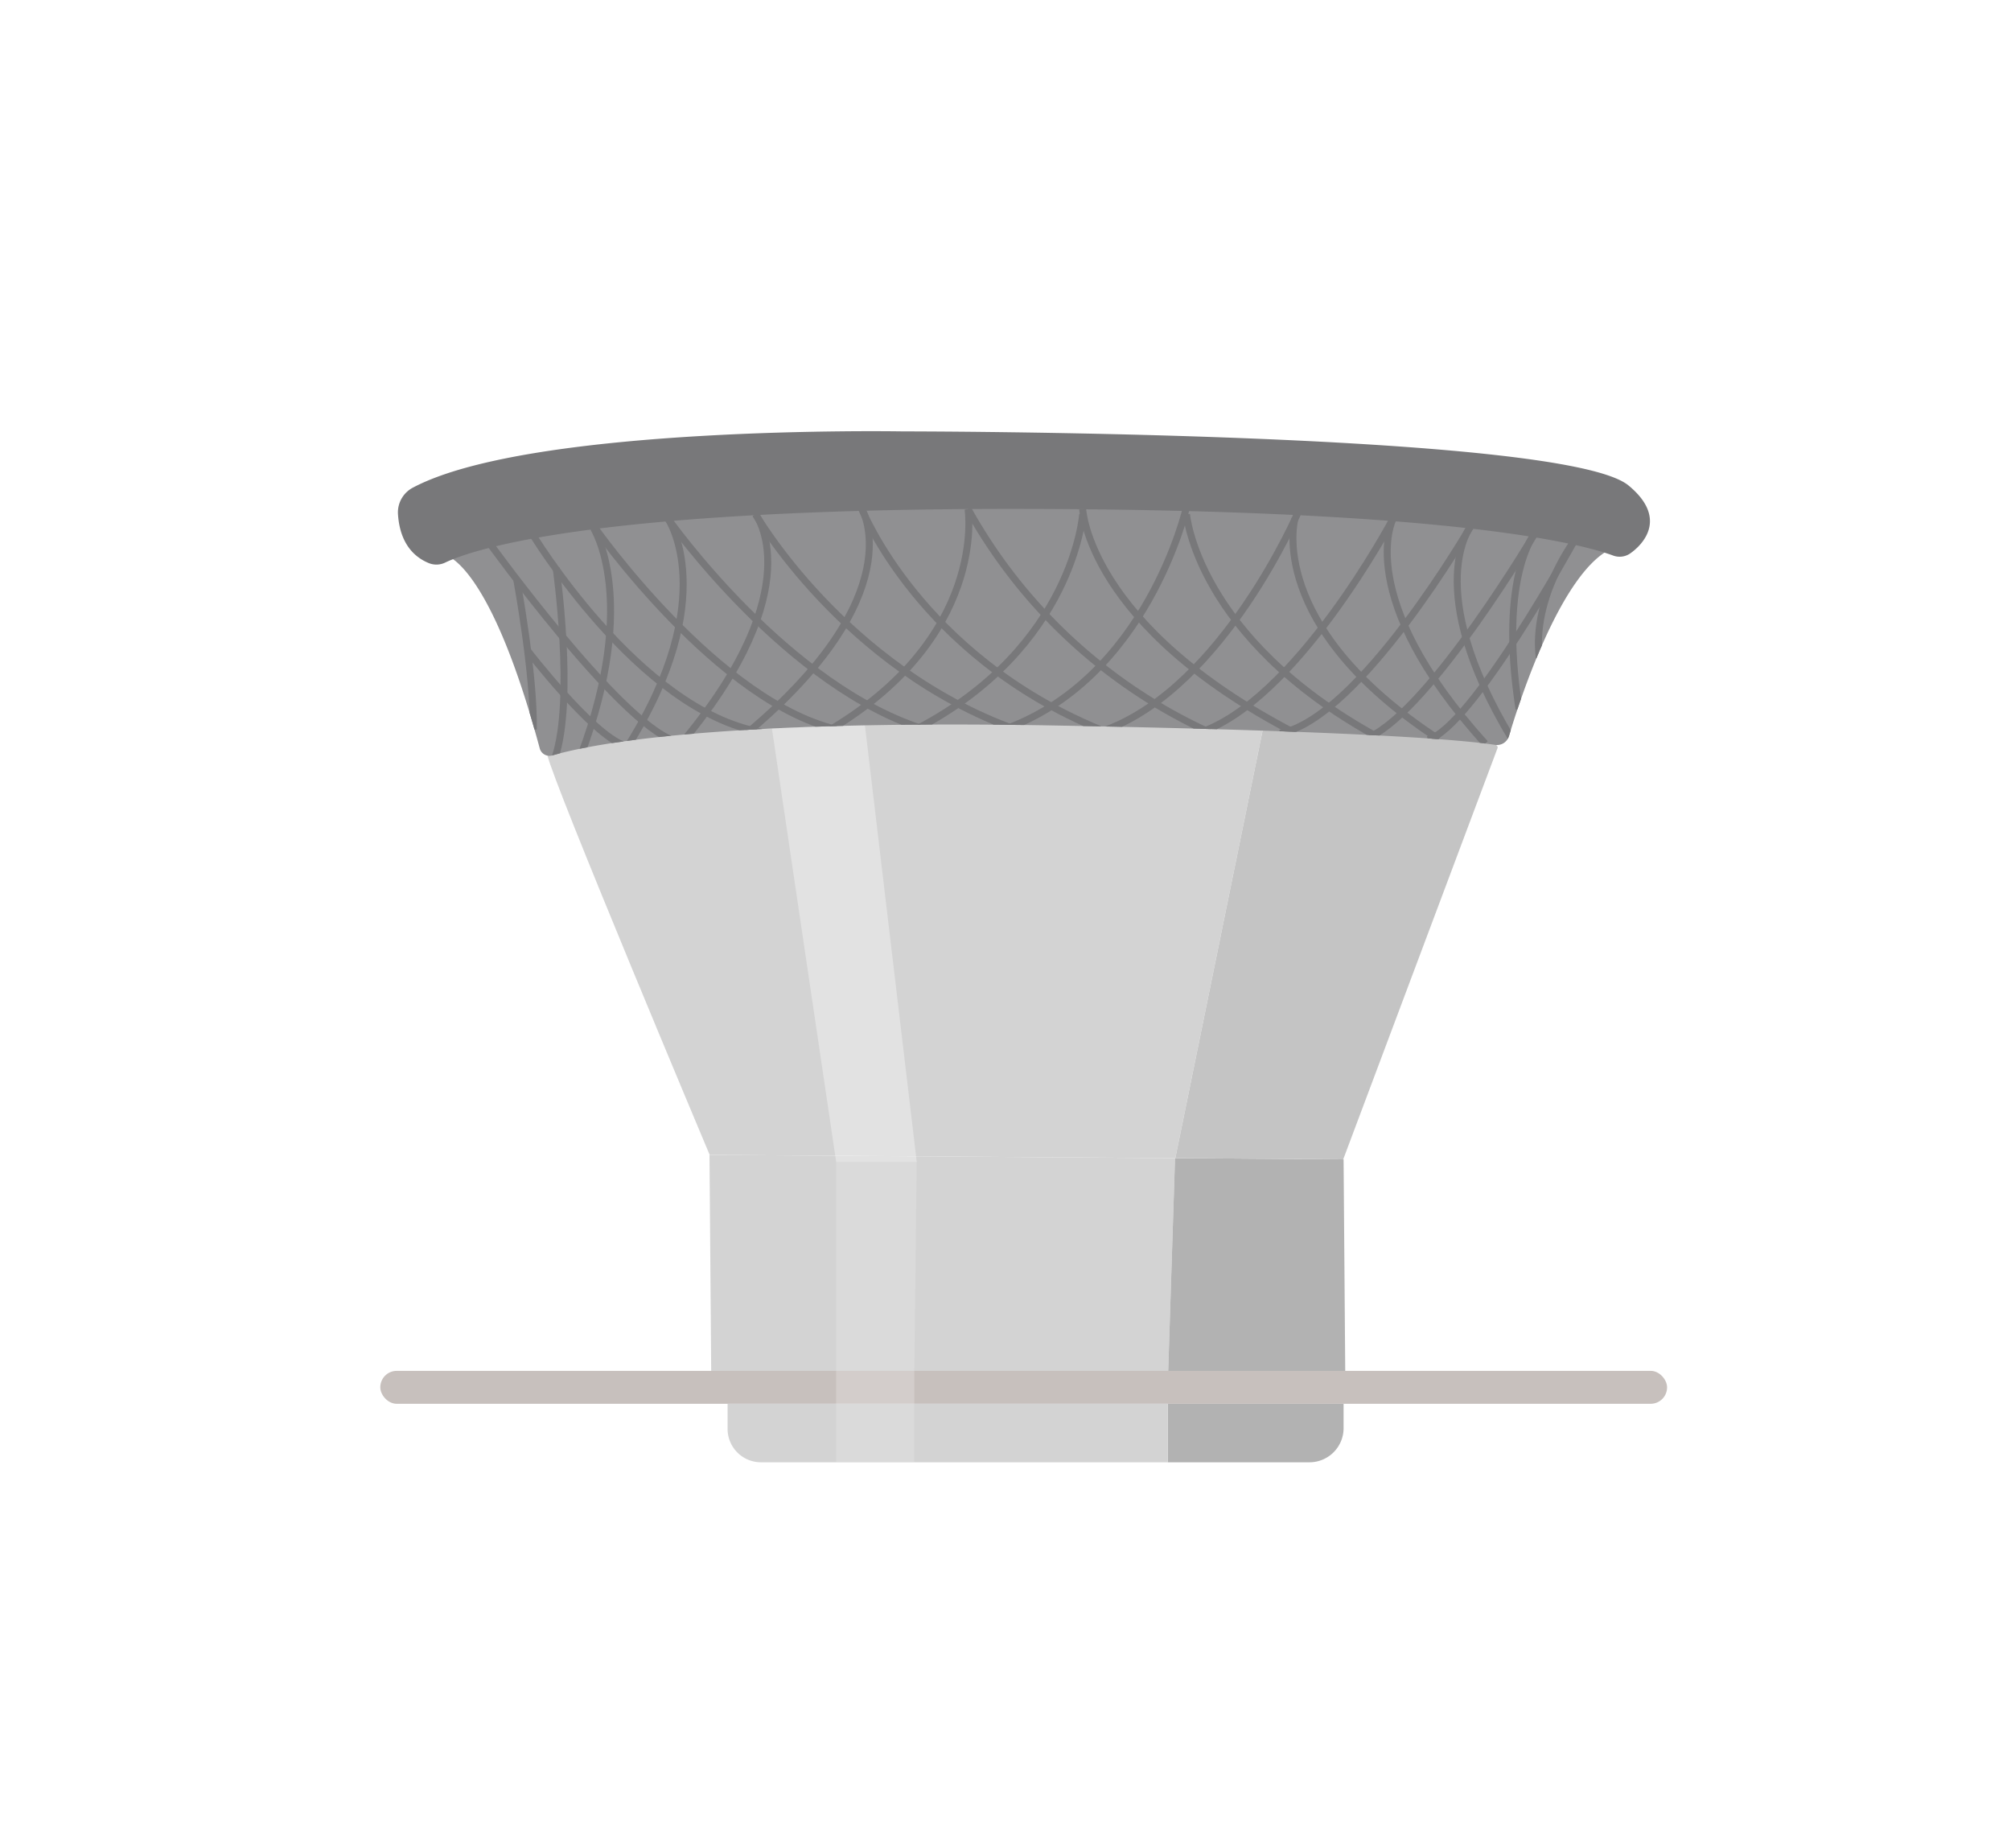 <svg xmlns="http://www.w3.org/2000/svg" xmlns:xlink="http://www.w3.org/1999/xlink" viewBox="0 0 215.59 198.12"><defs><style>.cls-1,.cls-13{fill:none;}.cls-2,.cls-6,.cls-7,.cls-9{fill:#fff;}.cls-3{fill:#d3d3d3;}.cls-4{fill:#b2b2b2;}.cls-5{fill:#c7c0bd;}.cls-6{opacity:0.15;}.cls-7{opacity:0.21;}.cls-8{fill:#c4c4c4;}.cls-9{opacity:0.34;}.cls-10{fill:#909092;}.cls-11{fill:#78787a;}.cls-12{clip-path:url(#clip-path);}.cls-13{stroke:#78787a;stroke-miterlimit:10;stroke-width:0.75px;}</style><clipPath id="clip-path"><path class="cls-1" d="M47.77,59.52s4.74.79,10.09,20.69a1.08,1.08,0,0,0,1.36.76c3.42-1,16.23-3.88,53.59-3.21,34.33.62,44.52,1.62,47.46,2.08a1.34,1.34,0,0,0,1.5-.94C163,74.76,167.51,61,172.94,58.73,179.35,56,101.27,45.82,47.77,59.52Z"/></clipPath></defs><g id="Ebene_2" data-name="Ebene 2"><g id="Ebene_1-2" data-name="Ebene 1"><rect class="cls-2" width="215.59" height="198.12"/><polyline class="cls-3" points="125.19 148.45 76.25 147.79 76.06 123.79 125.97 124.14"/><polyline class="cls-4" points="125.97 124.14 144.04 124.27 144.23 148.71 125.19 148.45"/><rect class="cls-5" x="40.77" y="146.94" width="137.95" height="3.53" rx="1.76"/><path class="cls-4" d="M125.19,156.74h15.2a3.66,3.66,0,0,0,3.65-3.65v-2.62H125.19"/><path class="cls-3" d="M125.19,150.47H78v2.69a3.58,3.58,0,0,0,3.58,3.58h43.61"/><polygon class="cls-6" points="98.02 146.94 89.64 146.94 89.64 124.54 98.28 124.54 98.02 146.94"/><rect class="cls-7" x="89.64" y="146.94" width="8.38" height="3.53"/><rect class="cls-6" x="89.64" y="150.47" width="8.38" height="6.27"/><path class="cls-3" d="M126,124.14l-49.92-.35S59.27,83.84,58.67,80.9s50.94-3.56,50.94-3.56,13,0,25.87.36"/><path class="cls-8" d="M135.48,77.7c12.86.36,25.6,1.07,25.06,2.5L144,124.27,126,124.14"/><polygon class="cls-9" points="98.28 124.54 89.64 124.54 82.75 78.06 92.72 77.71 98.28 124.54"/><path class="cls-10" d="M47.77,59.52s4.74.79,10.09,20.69a1.08,1.08,0,0,0,1.36.76c3.42-1,16.23-3.88,53.59-3.21,34.33.62,44.52,1.62,47.46,2.08a1.34,1.34,0,0,0,1.5-.94C163,74.76,167.51,61,172.94,58.73,179.35,56,101.27,45.82,47.77,59.52Z"/><path class="cls-11" d="M42.66,55c.09,1.77.69,4.27,3.29,5.35a2.17,2.17,0,0,0,1.78-.05c2.84-1.36,15.71-5.83,62-5.75s60,3.81,63.21,5a2,2,0,0,0,1.8-.21c1.45-1,4.07-3.82-.15-7.3-7-5.82-77.87-5.8-77.87-5.8s-39.64-.71-52.4,6A3,3,0,0,0,42.66,55Z"/><g class="cls-12"><path class="cls-13" d="M52.37,58.07S66.28,77.35,72.24,79.38"/><path class="cls-13" d="M56.92,57S68.43,76.21,81.65,78.48"/><path class="cls-13" d="M63.62,56.35S77.05,75.59,90.2,78.3"/><path class="cls-13" d="M71.62,55.61S84.46,73.87,99.52,78.3"/><path class="cls-13" d="M81,55.12S90.46,71.56,108.9,78.2"/><path class="cls-13" d="M92.4,54.57s6.17,15.64,25.54,23.63"/><path class="cls-13" d="M103.78,54.57a56.4,56.4,0,0,0,26.06,24"/><path class="cls-13" d="M116.07,54.57s.56,12.47,22.75,24"/><path class="cls-13" d="M127.2,55.12s1.09,13.19,20.39,23.82"/><path class="cls-13" d="M138.82,55.61s-3.2,11.45,15.43,23.62"/><path class="cls-13" d="M149.34,55.61S145,64,159.22,79.7"/><path class="cls-13" d="M157.7,56.35S152.35,63,162,79.07"/><path class="cls-13" d="M164.65,57s-4.05,4.57-1.8,19"/><path class="cls-13" d="M168.71,58.07s-4.48,6-3.69,12.44"/><path class="cls-13" d="M55.4,62.13s1.89,10.23,1.77,16.07"/><path class="cls-13" d="M59.62,60.86s2,14.12-.13,20.39"/><path class="cls-13" d="M63.62,56.59s4.9,7.6-1.31,24.27"/><path class="cls-13" d="M71.62,55.61S77.35,64,67.26,80.05"/><path class="cls-13" d="M81,55.12s6,7.72-7.7,24.26"/><path class="cls-13" d="M92.4,54.57s5.53,9.15-12.55,24.21"/><path class="cls-13" d="M103.78,54.57s2.2,13.88-15.4,24"/><path class="cls-13" d="M116.07,55.12s-1,14.24-17.77,23"/><path class="cls-13" d="M127.2,54.34s-4.21,18.67-20,24"/><path class="cls-13" d="M139.19,54.84s-7.93,18.57-20.53,23.36"/><path class="cls-13" d="M149.34,55.61s-10.45,19.73-21,23"/><path class="cls-13" d="M157.7,56.35S145.78,77,137.22,78.6"/><path class="cls-13" d="M164.65,57s-11.19,18.91-17.84,22"/><path class="cls-13" d="M168.71,58.07s-10.89,19.87-15.63,21.22"/><path class="cls-13" d="M56.56,69.74s6.93,9,10.36,10.15"/></g></g></g></svg>